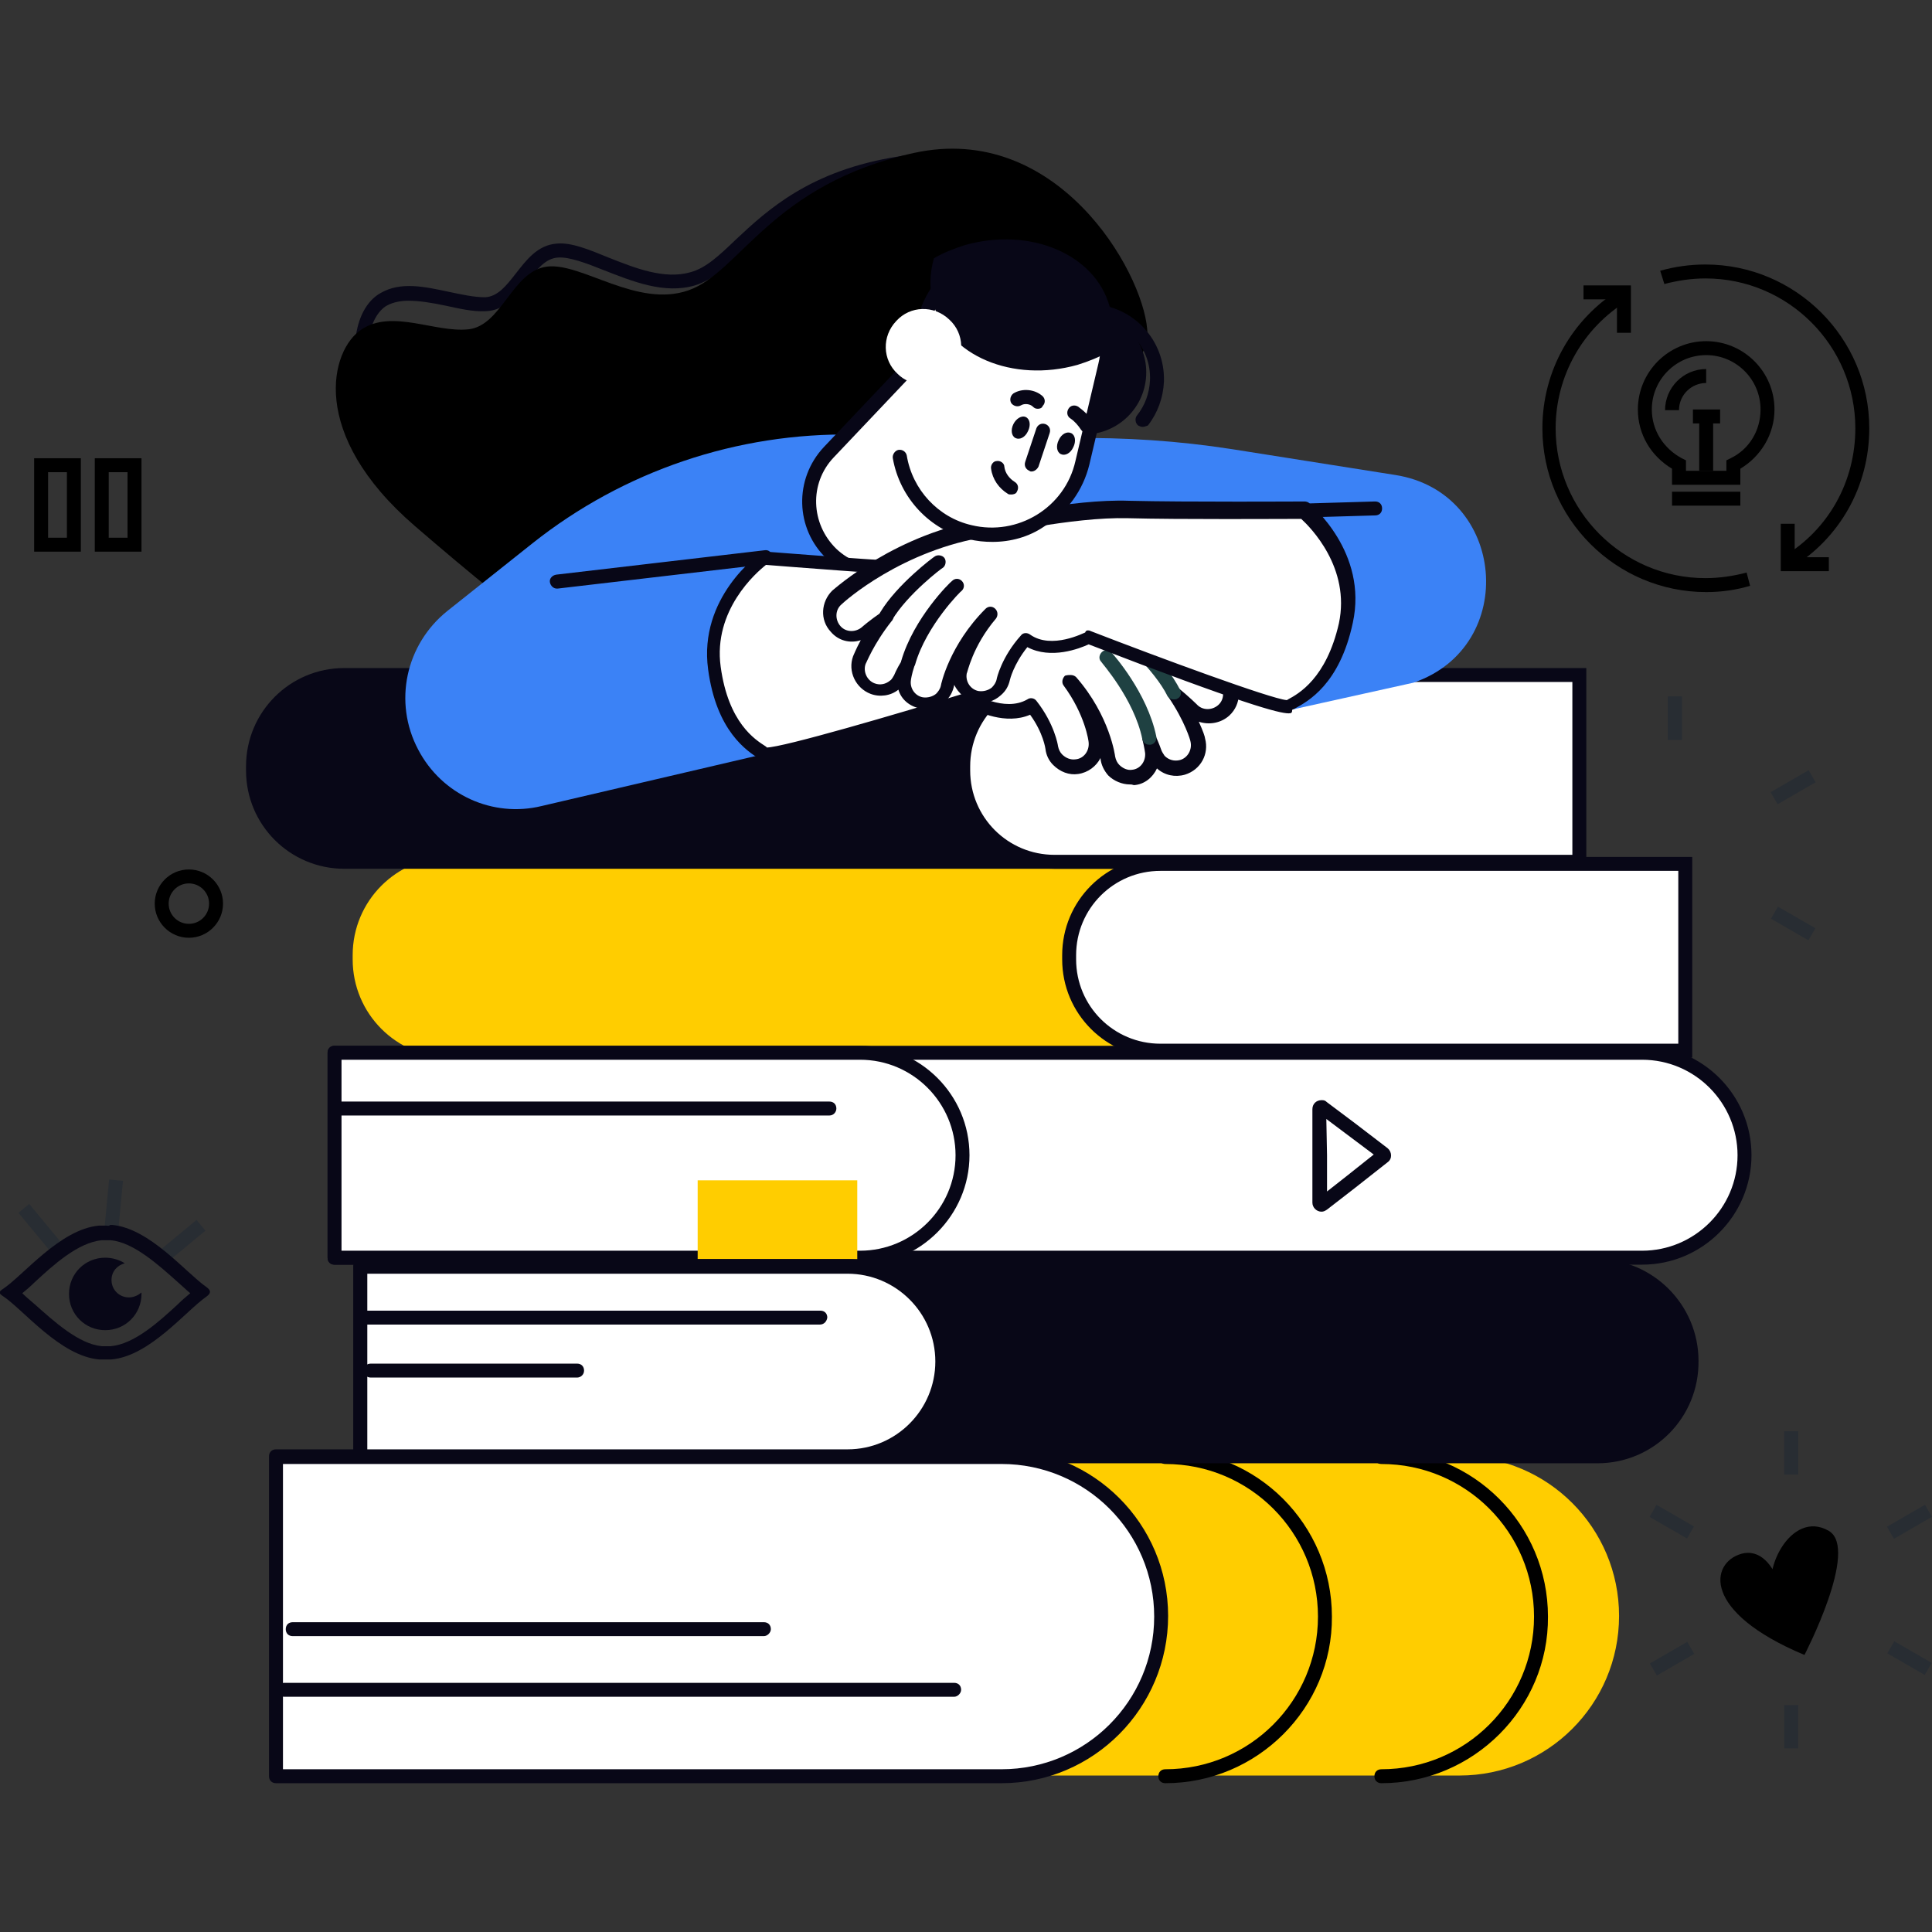 <svg width="360" height="360" viewBox="0 0 360 360" fill="none" xmlns="http://www.w3.org/2000/svg">
<rect x="0" y="0" width="360" height="360" fill="#333333" stroke="none"/>
<g clip-path="url(#clip0_2398_15727)">
<path d="M303.896 62.013H301.298V55.779H295.064V53.182H303.896V62.013Z" fill="black"/>
<path d="M317.922 110.325C301.169 110.325 287.402 96.688 287.402 79.805C287.402 69.156 292.857 59.416 301.948 53.831L303.246 56.039C294.935 61.104 289.87 70.065 289.87 79.805C289.87 95.13 302.337 107.727 317.792 107.727C320.389 107.727 322.987 107.338 325.454 106.688L326.104 109.156C323.506 109.935 320.779 110.325 317.922 110.325ZM333.636 105.909L332.337 103.701C340.779 98.636 345.714 89.675 345.714 79.805C345.714 64.48 333.246 51.883 317.792 51.883C315.195 51.883 312.597 52.273 310.13 52.922L309.35 50.455C312.078 49.675 314.935 49.286 317.792 49.286C334.545 49.286 348.311 62.922 348.311 79.805C348.311 90.584 342.857 100.325 333.636 105.909Z" fill="black"/>
<path d="M340.779 106.429H331.818V97.597H334.416V103.831H340.779V106.429Z" fill="black"/>
<path d="M324.285 90.325H311.558V87.338C307.662 85 305.194 80.974 305.194 76.299C305.194 69.286 310.909 63.572 317.922 63.572C324.935 63.572 330.649 69.286 330.649 76.299C330.649 80.844 328.181 85 324.285 87.338V90.325ZM314.155 87.727H321.688V85.779L322.467 85.39C325.974 83.701 328.051 80.195 328.051 76.299C328.051 70.714 323.506 66.169 317.922 66.169C312.337 66.169 307.792 70.714 307.792 76.299C307.792 80.195 310 83.572 313.376 85.39L314.155 85.779V87.727Z" fill="black"/>
<path d="M324.286 91.623H311.559V94.221H324.286V91.623Z" fill="black"/>
<path d="M319.22 77.597H316.623V87.727H319.22V77.597Z" fill="black"/>
<path d="M320.519 76.299H315.454V78.896H320.519V76.299Z" fill="black"/>
<path d="M312.857 76.428H310.26C310.26 72.273 313.636 68.766 317.922 68.766V71.364C315.195 71.364 312.857 73.571 312.857 76.428ZM336.234 308.376C336.234 308.376 346.494 288.636 340.779 285.26C333.636 281.104 327.792 293.312 330.779 298.117C333.766 302.922 331.688 287.467 324.416 289.545C318.701 291.234 317.013 300.325 336.234 308.376Z" fill="black"/>
<path d="M313.377 129.805H310.779V137.857H313.377V129.805Z" fill="#282D33"/>
<path d="M313.377 129.805H310.779V137.857H313.377V129.805Z" fill="#282D33"/>
<path d="M287.005 143.513L285.707 145.763L292.681 149.787L293.979 147.538L287.005 143.513Z" fill="#282D33"/>
<path d="M313.377 180.844H310.779V188.896H313.377V180.844Z" fill="#282D33"/>
<path d="M331.294 168.94L329.996 171.19L336.971 175.213L338.269 172.963L331.294 168.94Z" fill="#282D33"/>
<path d="M337.014 143.515L329.931 147.61L331.231 149.859L338.314 145.764L337.014 143.515Z" fill="#282D33"/>
<path d="M335.065 266.688H332.468V274.74H335.065V266.688Z" fill="#282D33"/>
<path d="M335.065 266.688H332.468V274.74H335.065V266.688Z" fill="#282D33"/>
<path d="M308.67 280.402L307.372 282.652L314.346 286.677L315.644 284.427L308.67 280.402Z" fill="#282D33"/>
<path d="M314.403 305.934L307.429 309.959L308.727 312.209L315.701 308.184L314.403 305.934Z" fill="#282D33"/>
<path d="M335.065 317.727H332.468V325.779H335.065V317.727Z" fill="#282D33"/>
<path d="M352.971 305.828L351.674 308.078L358.649 312.101L359.947 309.851L352.971 305.828Z" fill="#282D33"/>
<path d="M358.694 280.39L351.61 284.485L352.91 286.734L359.994 282.639L358.694 280.39Z" fill="#282D33"/>
<path d="M51.429 271.364H271.948C288.442 271.364 301.688 284.74 301.688 301.104C301.688 317.598 288.312 330.844 271.948 330.844H51.429V271.364Z" fill="#FFCD00"/>
<path d="M257.402 332.273C256.623 332.273 256.103 331.753 256.103 330.974C256.103 330.195 256.623 329.675 257.402 329.675C273.116 329.675 285.844 316.948 285.844 301.234C285.844 285.52 273.116 272.792 257.402 272.792C256.623 272.792 256.103 272.273 256.103 271.494C256.103 270.714 256.623 270.195 257.402 270.195C274.545 270.195 288.441 284.091 288.441 301.234C288.571 318.247 274.545 332.273 257.402 332.273ZM217.142 332.273C216.363 332.273 215.844 331.753 215.844 330.974C215.844 330.195 216.363 329.675 217.142 329.675C232.857 329.675 245.584 316.948 245.584 301.234C245.584 285.52 232.857 272.792 217.142 272.792C216.363 272.792 215.844 272.273 215.844 271.494C215.844 270.714 216.363 270.195 217.142 270.195C234.285 270.195 248.181 284.091 248.181 301.234C248.311 318.247 234.285 332.273 217.142 332.273Z" fill="black"/>
<path d="M51.429 271.364H186.624C203.117 271.364 216.364 284.74 216.364 301.104C216.364 317.598 202.987 330.844 186.624 330.844H51.429V271.364Z" fill="white"/>
<path d="M186.623 332.273H51.429C50.649 332.273 50.13 331.753 50.13 330.974V271.364C50.13 270.584 50.649 270.065 51.429 270.065H186.623C203.766 270.065 217.662 283.961 217.662 301.104C217.662 318.247 203.766 332.273 186.623 332.273ZM52.727 329.675H186.623C202.338 329.675 215.065 316.948 215.065 301.234C215.065 285.519 202.338 272.792 186.623 272.792H52.727V329.675Z" fill="#080717"/>
<path d="M177.792 316.169H52.987C52.208 316.169 51.688 315.649 51.688 314.87C51.688 314.091 52.208 313.572 52.987 313.572H177.792C178.572 313.572 179.091 314.091 179.091 314.87C179.091 315.52 178.442 316.169 177.792 316.169Z" fill="#080717"/>
<path d="M142.338 304.87H54.546C53.767 304.87 53.247 304.351 53.247 303.571C53.247 302.792 53.767 302.273 54.546 302.273H142.338C143.117 302.273 143.637 302.792 143.637 303.571C143.637 304.221 142.987 304.87 142.338 304.87Z" fill="#080717"/>
<path d="M244.935 159.675H84.026C73.896 159.675 65.714 167.857 65.714 177.987V178.766C65.714 188.896 73.896 197.078 84.026 197.078H244.935V159.675Z" fill="#FFCD00"/>
<path d="M216.234 195.779C206.883 195.779 199.221 188.117 199.221 178.766V177.987C199.221 168.636 206.883 160.974 216.234 160.974H314.026V195.779H216.234Z" fill="white"/>
<path d="M312.727 162.273V194.48H216.234C207.532 194.48 200.519 187.468 200.519 178.766V177.987C200.519 169.286 207.532 162.273 216.234 162.273H312.727ZM315.324 159.675H216.234C206.104 159.675 197.922 167.857 197.922 177.987V178.766C197.922 188.896 206.104 197.078 216.234 197.078H315.324V159.675Z" fill="#080717"/>
<path d="M225.065 124.48H64.155C54.026 124.48 45.844 132.662 45.844 142.792V143.571C45.844 153.701 54.026 161.883 64.155 161.883H225.065V124.48Z" fill="#080717"/>
<path d="M196.364 160.584C187.013 160.584 179.351 152.922 179.351 143.572V142.792C179.351 133.442 187.013 125.779 196.364 125.779H294.156V160.584H196.364Z" fill="white"/>
<path d="M292.987 127.078V159.286H196.493C187.792 159.286 180.779 152.273 180.779 143.571V142.792C180.779 134.091 187.792 127.078 196.493 127.078H292.987ZM295.584 124.48H196.493C186.363 124.48 178.182 132.662 178.182 142.792V143.571C178.182 153.701 186.363 161.883 196.493 161.883H295.584V124.48Z" fill="#080717"/>
<path d="M62.338 234.351H305.974C316.494 234.351 325.065 225.779 325.065 215.26C325.065 204.74 316.494 196.169 305.974 196.169H62.338V234.351Z" fill="white"/>
<path d="M305.974 235.649H62.338C61.559 235.649 61.039 235.13 61.039 234.351V196.169C61.039 195.39 61.559 194.87 62.338 194.87H305.974C317.143 194.87 326.364 203.961 326.364 215.26C326.364 226.429 317.273 235.649 305.974 235.649ZM63.636 233.052H305.974C315.714 233.052 323.766 225.13 323.766 215.26C323.766 205.519 315.844 197.468 305.974 197.468H63.636V233.052Z" fill="#080717"/>
<path d="M62.338 234.351H160.26C170.779 234.351 179.351 225.779 179.351 215.26C179.351 204.74 170.779 196.169 160.26 196.169H62.338V234.351Z" fill="white"/>
<path d="M160.26 235.649H62.338C61.559 235.649 61.039 235.13 61.039 234.351V196.169C61.039 195.39 61.559 194.87 62.338 194.87H160.26C171.429 194.87 180.649 203.961 180.649 215.26C180.649 226.429 171.429 235.649 160.26 235.649ZM63.636 233.052H160.26C170 233.052 178.052 225.13 178.052 215.26C178.052 205.519 170.13 197.468 160.26 197.468H63.636V233.052Z" fill="#080717"/>
<path d="M154.546 207.857H63.377C62.598 207.857 62.078 207.338 62.078 206.558C62.078 205.779 62.598 205.26 63.377 205.26H154.546C155.325 205.26 155.844 205.779 155.844 206.558C155.844 207.208 155.325 207.857 154.546 207.857Z" fill="#080717"/>
<path d="M130 262.532V219.935H144.935H159.74V262.532L144.935 253.961L130 262.532Z" fill="#FFCD00"/>
<path d="M67.143 271.364H297.532C307.272 271.364 315.195 263.441 315.195 253.701C315.195 243.961 307.272 236.039 297.532 236.039H67.143V271.364Z" fill="#080717"/>
<path d="M297.662 272.662H67.142C66.363 272.662 65.844 272.143 65.844 271.364V235.909C65.844 235.13 66.363 234.61 67.142 234.61H297.532C308.052 234.61 316.493 243.182 316.493 253.571C316.623 264.091 308.181 272.662 297.662 272.662ZM68.441 270.065H297.532C306.623 270.065 313.896 262.662 313.896 253.701C313.896 244.61 306.493 237.338 297.532 237.338H68.441V270.065Z" fill="#080717"/>
<path d="M67.143 271.364H157.922C167.662 271.364 175.584 263.441 175.584 253.701C175.584 243.961 167.662 236.039 157.922 236.039H67.143V271.364Z" fill="white"/>
<path d="M158.052 272.662H67.142C66.363 272.662 65.844 272.143 65.844 271.364V235.909C65.844 235.13 66.363 234.61 67.142 234.61H157.922C168.441 234.61 176.883 243.182 176.883 253.571C177.013 264.091 168.571 272.662 158.052 272.662ZM68.441 270.065H157.922C167.013 270.065 174.285 262.662 174.285 253.701C174.285 244.61 166.883 237.338 157.922 237.338H68.441V270.065Z" fill="#080717"/>
<path d="M152.727 246.818H68.181C67.402 246.818 66.883 246.299 66.883 245.519C66.883 244.74 67.402 244.221 68.181 244.221H152.857C153.636 244.221 154.156 244.74 154.156 245.519C154.026 246.299 153.506 246.818 152.727 246.818Z" fill="#080717"/>
<path d="M107.532 256.688H69.091C68.311 256.688 67.792 256.169 67.792 255.39C67.792 254.61 68.311 254.091 69.091 254.091H107.532C108.311 254.091 108.831 254.61 108.831 255.39C108.831 256.169 108.182 256.688 107.532 256.688Z" fill="#080717"/>
<path d="M135.974 126.559C135.584 126.559 135.325 126.559 135.065 126.429C122.208 124.091 100.779 107.208 81.688 90.844C67.143 78.507 65.714 68.377 66.234 63.312C66.623 59.286 68.312 56.039 70.909 54.611C74.675 52.403 79.221 53.442 83.507 54.351C85.974 54.87 88.312 55.39 90.39 55.39C92.727 55.26 94.286 53.312 96.104 50.974C98.052 48.507 100.13 45.649 103.766 45.39C106.494 45.13 109.87 46.559 113.377 47.987C118.312 49.935 123.766 52.143 128.701 50.714C131.558 49.935 134.026 47.597 137.143 44.611C142.987 39.156 150.909 31.753 167.403 29.156C176.493 27.598 185.584 29.935 193.636 35.909C204.675 44.091 210.909 56.299 211.688 62.532C213.117 73.052 195.325 76.818 192.078 77.468C186.493 83.961 149.351 126.559 135.974 126.559ZM76.104 56.039C74.675 56.039 73.247 56.299 72.078 56.948C70.649 57.727 68.961 60.065 68.701 63.701C68.442 67.338 69.221 76.948 83.247 89.026C101.039 104.091 122.987 121.753 135.455 123.961C138.052 124.481 145.584 122.013 166.883 100.714C179.221 88.377 190.13 75.649 190.26 75.519C190.519 75.26 190.779 75.13 191.039 75.13C196.364 74.221 210 70.325 208.961 63.052C208.182 57.468 202.208 45.779 191.948 38.117C184.416 32.403 176.364 30.325 167.792 31.753C152.078 34.351 144.805 41.104 138.961 46.559C135.714 49.545 132.857 52.143 129.481 53.182C123.766 54.87 117.792 52.403 112.468 50.325C109.221 49.026 106.104 47.857 104.026 47.987C101.558 48.117 100 50.325 98.182 52.532C96.234 55 94.156 57.857 90.519 57.987C88.052 58.117 85.455 57.468 82.987 56.948C80.519 56.429 78.182 56.039 76.104 56.039Z" fill="#080717"/>
<path d="M192.987 77.208C192.987 77.208 214.675 72.403 213.766 61.364C212.857 50.325 196.883 22.662 170.259 28.507C143.766 34.351 137.922 50.714 128.311 54.091C118.701 57.468 108.441 48.896 101.948 49.675C95.454 50.455 93.506 60.714 87.272 61.364C81.039 62.013 73.117 57.597 67.402 61.364C61.558 65.13 57.402 80.844 77.272 97.987C97.142 115.13 118.311 131.883 131.039 133.572C143.896 135.39 192.987 77.208 192.987 77.208Z" fill="black"/>
<path d="M212.857 79.546C212.597 79.546 212.338 79.416 212.078 79.286C211.558 78.896 211.428 77.987 211.818 77.468C213.377 75.519 214.156 73.312 214.286 70.844C214.545 64.61 209.61 59.416 203.377 59.156C197.143 58.896 191.948 63.831 191.688 70.065C191.688 70.844 191.039 71.364 190.39 71.364C189.61 71.364 189.091 70.714 189.091 70.065C189.351 62.403 195.844 56.429 203.506 56.688C211.169 56.948 217.143 63.442 216.883 71.104C216.753 74.091 215.714 76.948 213.896 79.286C213.506 79.416 213.247 79.546 212.857 79.546Z" fill="#080717"/>
<path d="M213.527 70.567C214.177 64.216 209.556 58.541 203.205 57.892C196.855 57.242 191.18 61.863 190.53 68.213C189.88 74.564 194.502 80.239 200.852 80.888C207.202 81.538 212.877 76.917 213.527 70.567Z" fill="#080717"/>
<path d="M142.598 140.455L100.909 150.195C91.818 152.403 82.338 148.117 77.922 139.675C73.247 130.844 75.585 120.065 83.377 113.831L99.221 101.234C116.234 87.727 137.403 80.585 159.091 80.974L199.611 81.624C209.611 81.494 219.611 82.143 229.611 83.701L260 88.507C280.65 91.753 283.117 120.455 263.377 127.208L239.351 132.533L209.481 122.533L142.598 140.455Z" fill="#3B82F6"/>
<path d="M154.936 103.182C160.26 108.247 168.702 107.987 173.767 102.662L192.598 82.792C197.663 77.467 197.403 69.026 192.079 63.961C186.754 58.896 178.312 59.156 173.247 64.48L154.416 84.35C149.351 89.675 149.611 98.117 154.936 103.182Z" fill="white"/>
<path d="M164.156 108.117C160.52 108.117 156.883 106.818 154.026 104.091C148.182 98.507 147.922 89.286 153.507 83.312L172.338 63.441C177.922 57.597 187.143 57.338 193.117 62.922C195.974 65.649 197.533 69.286 197.662 73.182C197.792 77.078 196.364 80.844 193.636 83.701L174.805 103.571C171.818 106.558 168.052 108.117 164.156 108.117ZM155.844 102.273C160.649 106.818 168.312 106.688 172.857 101.753L191.688 81.883C193.896 79.545 195.065 76.429 194.935 73.312C194.805 70.065 193.507 67.078 191.169 64.87C186.364 60.325 178.701 60.455 174.156 65.39L155.325 85.26C150.779 90.065 151.039 97.597 155.844 102.273Z" fill="#080717"/>
<path d="M142.468 103.961C142.468 103.961 164.675 105.779 175.195 106.169C185.714 106.688 201.039 111.493 201.039 111.493C217.273 115.13 227.663 126.039 228.052 126.558C229.611 128.247 229.481 130.844 227.922 132.402C226.234 133.961 223.637 133.831 222.078 132.273C222.078 132.273 220.779 130.974 218.701 129.286C221.818 133.961 222.987 137.727 223.117 137.987C223.766 140.195 222.468 142.403 220.26 143.052C218.701 143.441 217.143 143.052 216.104 141.883C215.714 141.364 215.325 140.844 215.195 140.195C215.195 140.195 214.805 139.156 214.156 137.597C214.546 139.156 214.675 140.195 214.675 140.325C214.935 142.532 213.247 144.61 211.039 144.87C209.74 145 208.442 144.48 207.533 143.571C207.013 142.922 206.494 142.143 206.494 141.234C206.494 141.104 205.455 133.961 199.481 127.078C203.766 132.792 204.416 138.117 204.416 138.377C204.675 140.584 203.117 142.662 200.779 142.922C199.481 143.052 198.182 142.532 197.273 141.623C196.753 140.974 196.364 140.195 196.234 139.286C196.234 139.026 195.714 135.39 192.468 131.493C187.403 134.48 180.909 130.325 180.909 130.325C180.909 130.325 144.026 141.493 142.598 140.584C141.169 139.545 134.805 136.688 133.117 124.48C131.429 111.753 142.468 103.961 142.468 103.961Z" fill="white"/>
<path d="M210.519 146.169C209.091 146.169 207.532 145.52 206.493 144.481C205.714 143.571 205.195 142.532 205.065 141.364C205.065 141.364 205.065 141.364 205.065 141.234C204.286 142.792 202.727 143.961 200.909 144.221C199.221 144.481 197.532 143.831 196.234 142.532C195.454 141.753 194.935 140.714 194.805 139.545C194.805 139.545 194.415 136.558 191.948 133.182C187.403 135.13 182.208 132.662 180.649 131.753C143.766 143.052 142.467 142.013 141.818 141.623C141.688 141.494 141.558 141.494 141.428 141.364C139.221 139.935 133.506 136.299 131.948 124.74C130.13 111.364 141.299 103.312 141.818 103.052C142.078 102.922 142.338 102.792 142.727 102.792C142.987 102.792 165.065 104.61 175.454 105C186.104 105.52 201.039 110.195 201.688 110.325C218.182 113.961 228.831 125.26 229.351 125.649C231.428 127.857 231.299 131.234 229.091 133.312C227.532 134.74 225.325 135.13 223.377 134.481C224.156 136.169 224.545 137.338 224.545 137.597C225.325 140.455 223.766 143.442 220.779 144.351C218.961 144.87 217.013 144.481 215.584 143.182C214.805 144.87 213.247 146.169 211.299 146.299C210.909 146.169 210.779 146.169 210.519 146.169ZM199.48 125.779C199.87 125.779 200.26 125.909 200.519 126.169C206.883 133.442 207.792 140.974 207.792 140.974C207.922 141.623 208.182 142.143 208.571 142.532C209.221 143.182 210.13 143.571 210.909 143.442C212.467 143.312 213.506 141.883 213.377 140.325C213.377 140.325 213.247 139.286 212.857 137.727C212.727 137.078 212.987 136.429 213.636 136.169C214.286 135.909 214.935 136.169 215.195 136.818C215.974 138.507 216.364 139.675 216.364 139.675C216.493 140.065 216.753 140.455 217.013 140.844C217.792 141.623 218.831 141.883 219.87 141.623C221.299 141.234 222.208 139.675 221.818 138.117C221.818 137.987 220.779 134.351 217.662 129.805C217.273 129.286 217.402 128.507 217.792 128.117C218.312 127.727 218.961 127.597 219.48 128.117C221.688 129.935 222.987 131.234 222.987 131.234C224.026 132.403 225.844 132.403 227.013 131.364C228.182 130.325 228.182 128.507 227.143 127.338C226.753 126.948 216.623 116.299 200.779 112.662C200.519 112.532 185.325 107.857 175.065 107.468C165.454 107.078 146.104 105.52 142.727 105.26C140.909 106.688 132.857 113.701 134.286 124.221C135.714 134.74 140.779 137.857 142.597 139.026C142.727 139.156 142.857 139.156 142.857 139.286C145.844 139.286 167.143 133.052 180.26 129.026C180.649 128.896 181.039 129.026 181.299 129.156C181.299 129.156 187.143 132.792 191.428 130.325C191.948 129.935 192.727 130.065 193.117 130.584C196.493 134.87 197.143 138.896 197.143 139.026C197.273 139.675 197.532 140.195 197.922 140.584C198.571 141.234 199.48 141.623 200.39 141.494C201.948 141.364 202.987 139.935 202.857 138.377C202.857 138.117 202.208 133.182 198.182 127.727C197.792 127.208 197.922 126.429 198.441 125.909C198.831 125.779 199.221 125.779 199.48 125.779Z" fill="#080717"/>
<path d="M209.74 118.377C209.74 118.377 216.104 123.961 218.831 129.156L209.74 118.377Z" fill="white"/>
<path d="M218.702 130.325C218.182 130.325 217.793 130.065 217.533 129.675C215.065 124.74 208.832 119.415 208.832 119.286C208.312 118.766 208.182 117.987 208.702 117.467C209.221 116.948 210.001 116.818 210.52 117.338C210.78 117.597 217.143 123.052 219.871 128.506C220.26 129.156 220 129.935 219.351 130.195C219.221 130.325 218.962 130.325 218.702 130.325Z" fill="#1F4142"/>
<path d="M206.104 122.403C206.104 122.403 212.468 129.416 214.156 137.338L206.104 122.403Z" fill="white"/>
<path d="M214.156 138.766C213.507 138.766 212.987 138.377 212.857 137.727C211.299 130.195 205.195 123.442 205.195 123.312C204.675 122.792 204.805 122.013 205.325 121.494C205.844 120.974 206.624 121.104 207.143 121.623C207.403 121.883 213.766 129.026 215.455 137.208C215.585 137.857 215.195 138.636 214.416 138.766C214.286 138.766 214.156 138.766 214.156 138.766Z" fill="#1F4142"/>
<path d="M242.988 95.13C242.988 95.13 220.78 95.26 210.131 95C199.611 94.74 183.897 98.377 183.897 98.377C167.403 100.844 156.235 110.974 155.845 111.364C154.157 112.922 154.027 115.52 155.585 117.208C157.144 118.896 159.741 119.026 161.429 117.468C161.429 117.468 162.728 116.299 165.066 114.74C161.559 119.156 160.131 122.792 160.131 123.052C159.351 125.13 160.39 127.597 162.598 128.377C164.157 128.896 165.715 128.507 166.884 127.597C167.403 127.208 167.663 126.688 167.923 126.039C167.923 126.039 168.312 125 169.222 123.572C168.702 125.13 168.442 126.169 168.442 126.299C168.053 128.507 169.481 130.714 171.689 131.104C172.988 131.364 174.287 130.974 175.325 130.065C175.975 129.546 176.364 128.766 176.624 127.857C176.624 127.727 178.183 120.585 184.546 114.221C179.871 119.675 178.832 124.87 178.832 125.13C178.442 127.338 179.871 129.546 182.079 129.935C183.377 130.195 184.676 129.805 185.715 128.896C186.364 128.377 186.754 127.597 187.014 126.688C187.014 126.429 187.793 122.922 191.299 119.156C196.105 122.533 202.858 118.896 202.858 118.896C202.858 118.896 238.702 132.792 240.261 131.883C241.819 130.974 248.312 128.507 250.91 116.559C253.507 103.701 242.988 95.13 242.988 95.13Z" fill="white"/>
<path d="M240.13 132.922C238.312 132.922 231.819 131.234 202.858 120.065C201.169 120.844 195.845 122.922 191.429 120.584C188.832 123.831 188.182 126.688 188.182 126.688C187.923 127.857 187.403 128.766 186.494 129.545C185.195 130.714 183.507 131.234 181.819 130.844C180.001 130.455 178.572 129.156 177.793 127.597C177.793 127.727 177.793 127.727 177.793 127.727C177.533 128.896 177.014 129.935 176.104 130.714C174.806 131.883 173.117 132.403 171.429 132.013C169.481 131.623 167.923 130.325 167.403 128.506C165.975 129.675 163.897 129.935 162.208 129.286C159.481 128.247 157.923 125.13 158.962 122.273C159.091 122.013 159.481 120.974 160.39 119.286C158.442 119.935 156.234 119.416 154.806 117.727C152.728 115.519 152.988 112.143 155.065 110.065C155.585 109.675 167.014 99.286 183.897 96.688C184.416 96.558 199.741 92.922 210.39 93.312C220.78 93.571 242.988 93.442 243.117 93.442C243.377 93.442 243.767 93.571 243.897 93.701C244.286 94.091 254.936 102.922 252.078 116.039C249.611 127.597 243.637 130.714 241.299 132.013C241.169 132.143 240.91 132.143 240.78 132.273C240.78 132.792 240.65 132.922 240.13 132.922ZM202.728 117.468C202.858 117.468 202.988 117.468 203.247 117.597C215.975 122.532 236.754 130.195 239.741 130.455C239.871 130.455 240.001 130.325 240.001 130.325C241.949 129.286 247.143 126.429 249.481 116.169C251.689 105.779 244.156 98.247 242.468 96.688C239.091 96.688 219.741 96.818 210.13 96.558C199.871 96.299 184.416 99.805 184.286 99.935C168.052 102.403 157.273 112.143 156.754 112.662C155.585 113.701 155.585 115.519 156.624 116.688C157.663 117.857 159.481 117.857 160.65 116.818C160.65 116.818 161.949 115.649 164.416 113.961C164.936 113.571 165.715 113.701 166.104 114.091C166.494 114.61 166.624 115.26 166.104 115.779C162.728 120.065 161.429 123.571 161.299 123.701C160.78 125.13 161.559 126.818 162.988 127.338C164.027 127.727 165.065 127.468 165.845 126.818C166.234 126.558 166.364 126.169 166.624 125.779C166.624 125.779 167.014 124.74 168.052 123.052C168.442 122.532 169.091 122.273 169.741 122.532C170.39 122.792 170.65 123.442 170.39 124.091C169.871 125.649 169.741 126.688 169.741 126.688C169.481 128.247 170.52 129.675 171.949 129.935C172.858 130.065 173.767 129.805 174.416 129.286C174.806 128.896 175.195 128.377 175.325 127.727C175.325 127.597 176.884 120.195 183.637 113.442C184.156 112.922 184.936 112.922 185.455 113.442C185.975 113.961 185.975 114.74 185.585 115.26C181.169 120.455 180.26 125.39 180.13 125.519C179.871 127.078 180.91 128.506 182.338 128.766C183.247 128.896 184.156 128.636 184.806 128.117C185.195 127.727 185.585 127.208 185.715 126.558C185.715 126.429 186.624 122.403 190.26 118.377C190.65 117.857 191.429 117.857 191.949 118.247C195.975 121.104 202.078 117.857 202.208 117.857C202.338 117.468 202.598 117.468 202.728 117.468Z" fill="#080717"/>
<path d="M174.936 104.61C174.936 104.61 168.182 109.675 165.195 114.74L174.936 104.61Z" fill="white"/>
<path d="M165.066 116.039C164.806 116.039 164.546 116.039 164.416 115.909C163.767 115.52 163.637 114.74 164.027 114.091C167.144 108.896 173.897 103.831 174.157 103.701C174.676 103.312 175.585 103.442 175.975 103.961C176.364 104.481 176.235 105.39 175.715 105.779C175.585 105.779 169.092 110.714 166.235 115.52C165.975 115.779 165.585 116.039 165.066 116.039Z" fill="#080717"/>
<path d="M178.312 109.026C178.312 109.026 171.428 115.649 169.221 123.442L178.312 109.026Z" fill="white"/>
<path d="M169.221 124.74C169.091 124.74 168.961 124.74 168.831 124.74C168.182 124.481 167.792 123.831 167.922 123.182C170.26 115.13 177.013 108.507 177.403 108.247C177.922 107.727 178.702 107.727 179.221 108.247C179.741 108.766 179.741 109.545 179.221 110.065C179.091 110.065 172.598 116.558 170.52 123.831C170.26 124.351 169.741 124.74 169.221 124.74Z" fill="#080717"/>
<path d="M167.792 85.13C168.961 91.753 173.896 97.467 180.909 99.156C190.26 101.364 199.61 95.649 201.818 86.299L206.104 68.117C208.311 58.766 202.597 49.415 193.247 47.208C183.896 45 174.545 50.714 172.337 60.065L167.792 85.13Z" fill="white"/>
<path d="M184.935 100.974C183.507 100.974 181.948 100.844 180.52 100.455C173.247 98.766 167.662 92.792 166.364 85.39C166.234 84.74 166.753 83.961 167.403 83.831C168.182 83.701 168.831 84.221 168.961 84.87C170 91.234 174.805 96.428 181.039 97.857C189.611 99.935 198.442 94.61 200.39 85.909L204.675 67.727C206.753 59.156 201.429 50.455 192.727 48.377C184.156 46.299 175.455 51.623 173.377 60.325C173.247 60.974 172.468 61.493 171.818 61.234C171.169 61.104 170.649 60.325 170.909 59.675C173.247 49.675 183.377 43.441 193.507 45.779C198.312 46.948 202.468 49.935 205.065 54.221C207.662 58.507 208.442 63.441 207.273 68.377L202.987 86.558C201.818 91.364 198.831 95.519 194.546 98.117C191.688 100.065 188.312 100.974 184.935 100.974Z" fill="#080717"/>
<path d="M179.87 45.649C177.792 46.299 175.844 47.078 174.025 48.117C173.246 50.844 173.116 53.831 173.896 56.558C176.623 66.299 188.701 71.364 200.779 67.987C202.857 67.338 204.805 66.558 206.623 65.519C207.402 62.792 207.532 59.805 206.753 57.078C204.025 47.338 191.948 42.273 179.87 45.649Z" fill="#080717"/>
<path d="M177.143 69.416C179.87 66.558 179.74 62.143 176.883 59.545C174.026 56.818 169.61 56.948 167.013 59.805C164.285 62.662 164.415 67.078 167.272 69.675C168.441 70.844 169.87 71.364 171.428 71.623L177.143 69.416Z" fill="white"/>
<path d="M197.273 82.013C196.753 83.052 196.883 84.221 197.662 84.61C198.442 85 199.481 84.481 200 83.312C200.519 82.273 200.39 81.104 199.61 80.714C198.831 80.325 197.792 80.844 197.273 82.013ZM188.831 79.026C188.312 80.065 188.442 81.234 189.221 81.623C190 82.013 191.039 81.493 191.558 80.325C192.078 79.286 191.948 78.117 191.169 77.727C190.39 77.338 189.351 77.987 188.831 79.026ZM188.442 92.143C188.182 92.143 187.922 92.143 187.792 92.013C186.104 90.974 184.935 89.286 184.675 87.338C184.545 86.688 185.065 85.909 185.714 85.909C186.364 85.779 187.143 86.299 187.143 86.948C187.273 88.117 188.052 89.156 189.091 89.805C189.74 90.195 189.87 90.974 189.48 91.623C189.351 92.013 188.831 92.143 188.442 92.143ZM192.208 87.857C192.078 87.857 191.948 87.857 191.818 87.727C191.169 87.468 190.779 86.818 191.039 86.039L193.117 79.805C193.377 79.156 194.026 78.766 194.805 79.026C195.455 79.286 195.844 79.935 195.584 80.714L193.506 86.948C193.247 87.468 192.727 87.857 192.208 87.857ZM202.597 80.714C202.208 80.714 201.688 80.454 201.429 80.065C200.909 79.286 200.26 78.507 199.481 77.987C198.831 77.597 198.701 76.818 199.091 76.169C199.481 75.519 200.26 75.39 200.909 75.779C201.948 76.558 202.987 77.468 203.636 78.636C204.026 79.286 203.766 80.065 203.247 80.454C202.987 80.714 202.857 80.714 202.597 80.714Z" fill="#080717"/>
<path d="M193.377 76.169C192.987 76.169 192.727 76.039 192.467 75.779C191.948 75.26 190.909 75.13 190.26 75.519C189.61 75.909 188.831 75.649 188.442 75.13C188.052 74.481 188.312 73.701 188.831 73.312C190.519 72.273 192.857 72.532 194.286 73.831C194.805 74.351 194.805 75.13 194.286 75.649C194.156 76.039 193.766 76.169 193.377 76.169Z" fill="#080717"/>
<path d="M103.767 109.675C103.117 109.675 102.598 109.156 102.468 108.506C102.338 107.857 102.858 107.208 103.637 107.078L142.468 102.532C143.247 102.402 143.767 102.922 143.897 103.701C144.027 104.351 143.507 105 142.728 105.13L103.897 109.675C103.767 109.675 103.767 109.675 103.767 109.675Z" fill="#080717"/>
<path d="M242.987 96.429C242.338 96.429 241.688 95.909 241.688 95.13C241.688 94.351 242.208 93.831 242.987 93.831L256.234 93.442C257.013 93.442 257.533 93.961 257.533 94.74C257.533 95.52 257.013 96.039 256.234 96.039L242.987 96.429Z" fill="#080717"/>
<path d="M35.195 174.74C31.688 174.74 28.831 171.883 28.831 168.377C28.831 164.87 31.688 162.013 35.195 162.013C38.701 162.013 41.558 164.87 41.558 168.377C41.558 171.883 38.701 174.74 35.195 174.74ZM35.195 164.61C33.117 164.61 31.428 166.299 31.428 168.377C31.428 170.455 33.117 172.143 35.195 172.143C37.273 172.143 38.961 170.455 38.961 168.377C38.961 166.299 37.273 164.61 35.195 164.61Z" fill="black"/>
<path d="M20.331 219.781L19.423 229.348L22.009 229.594L22.917 220.026L20.331 219.781Z" fill="#282D33"/>
<path d="M5.442 224.332L3.44 225.987L9.565 233.393L11.567 231.738L5.442 224.332Z" fill="#282D33"/>
<path d="M36.624 227.315L29.218 233.438L30.873 235.44L38.28 229.317L36.624 227.315Z" fill="#282D33"/>
<path d="M247.143 208.506L250.78 211.234L255.974 215.13L250.91 219.156L247.273 222.013V215.26L247.143 208.506ZM246.234 205C245.325 205 244.546 205.649 244.546 206.688V215.39V224.091C244.546 225 245.325 225.779 246.234 225.779C246.624 225.779 246.884 225.649 247.273 225.39L252.468 221.364L258.572 216.558C259.481 215.909 259.351 214.61 258.572 213.961L252.468 209.286L247.273 205.39C246.884 205 246.624 205 246.234 205Z" fill="#080717"/>
<path d="M19.871 231.104C20 231.104 20.13 231.104 20.26 231.104C20.39 231.104 20.52 231.104 20.65 231.104C24.936 231.494 29.611 235.779 33.117 238.896C34.026 239.675 34.806 240.455 35.455 240.974C34.676 241.623 33.897 242.273 33.117 243.052C29.741 246.169 25.065 250.455 20.65 250.844C20.52 250.844 20.39 250.844 20.39 250.844C20.26 250.844 20.13 250.844 20 250.844H19.871H19.741C19.611 250.844 19.481 250.844 19.351 250.844C19.221 250.844 19.091 250.844 18.962 250.844C14.676 250.455 10.001 246.169 6.494 243.052C5.585 242.273 4.806 241.623 4.156 240.974C4.936 240.325 5.715 239.675 6.494 238.896C9.871 235.779 14.546 231.494 18.962 231.104C19.091 231.104 19.221 231.104 19.221 231.104C19.351 231.104 19.481 231.104 19.611 231.104H19.741H19.871ZM19.871 228.377C19.741 228.377 19.741 228.377 19.611 228.377C19.481 228.377 19.481 228.377 19.351 228.377C19.221 228.377 18.962 228.377 18.832 228.377C18.702 228.377 18.572 228.377 18.442 228.377C11.169 229.026 4.286 237.727 0.52 240.195C-0.259 240.714 -0.259 240.974 0.52 241.494C4.286 243.961 11.169 252.662 18.442 253.312C18.572 253.312 18.702 253.312 18.832 253.312C18.962 253.312 19.221 253.312 19.351 253.312C19.481 253.312 19.481 253.312 19.611 253.312C19.741 253.312 19.741 253.312 19.871 253.312C20 253.312 20.26 253.312 20.39 253.312C20.52 253.312 20.65 253.312 20.78 253.312C27.923 252.662 34.546 244.351 38.442 241.623C39.351 240.974 39.351 240.455 38.442 239.805C34.546 237.078 27.923 228.896 20.91 228.247C20.78 228.247 20.65 228.247 20.52 228.247C20.26 228.507 20.13 228.377 19.871 228.377Z" fill="#080717"/>
<path d="M24.026 241.753C22.208 241.753 20.779 240.325 20.779 238.507C20.779 236.948 21.819 235.779 23.247 235.39C22.208 234.74 20.909 234.351 19.611 234.351C15.844 234.351 12.857 237.338 12.857 241.104C12.857 244.87 15.844 247.857 19.611 247.857C23.377 247.857 26.364 244.87 26.364 241.104C26.364 240.974 26.364 240.974 26.364 240.844C25.715 241.364 24.935 241.753 24.026 241.753Z" fill="#080717"/>
<path d="M12.467 87.987V100.195H8.961V87.987H12.467ZM15.065 85.39H6.363V102.792H15.065V85.39ZM23.766 87.987V100.195H20.259V87.987H23.766ZM26.363 85.39H17.662V102.792H26.363V85.39Z" fill="black"/>
</g>
<defs>
<clipPath id="clip0_2398_15727">
<rect width="360" height="360" fill="white"/>
</clipPath>
</defs>
</svg>
